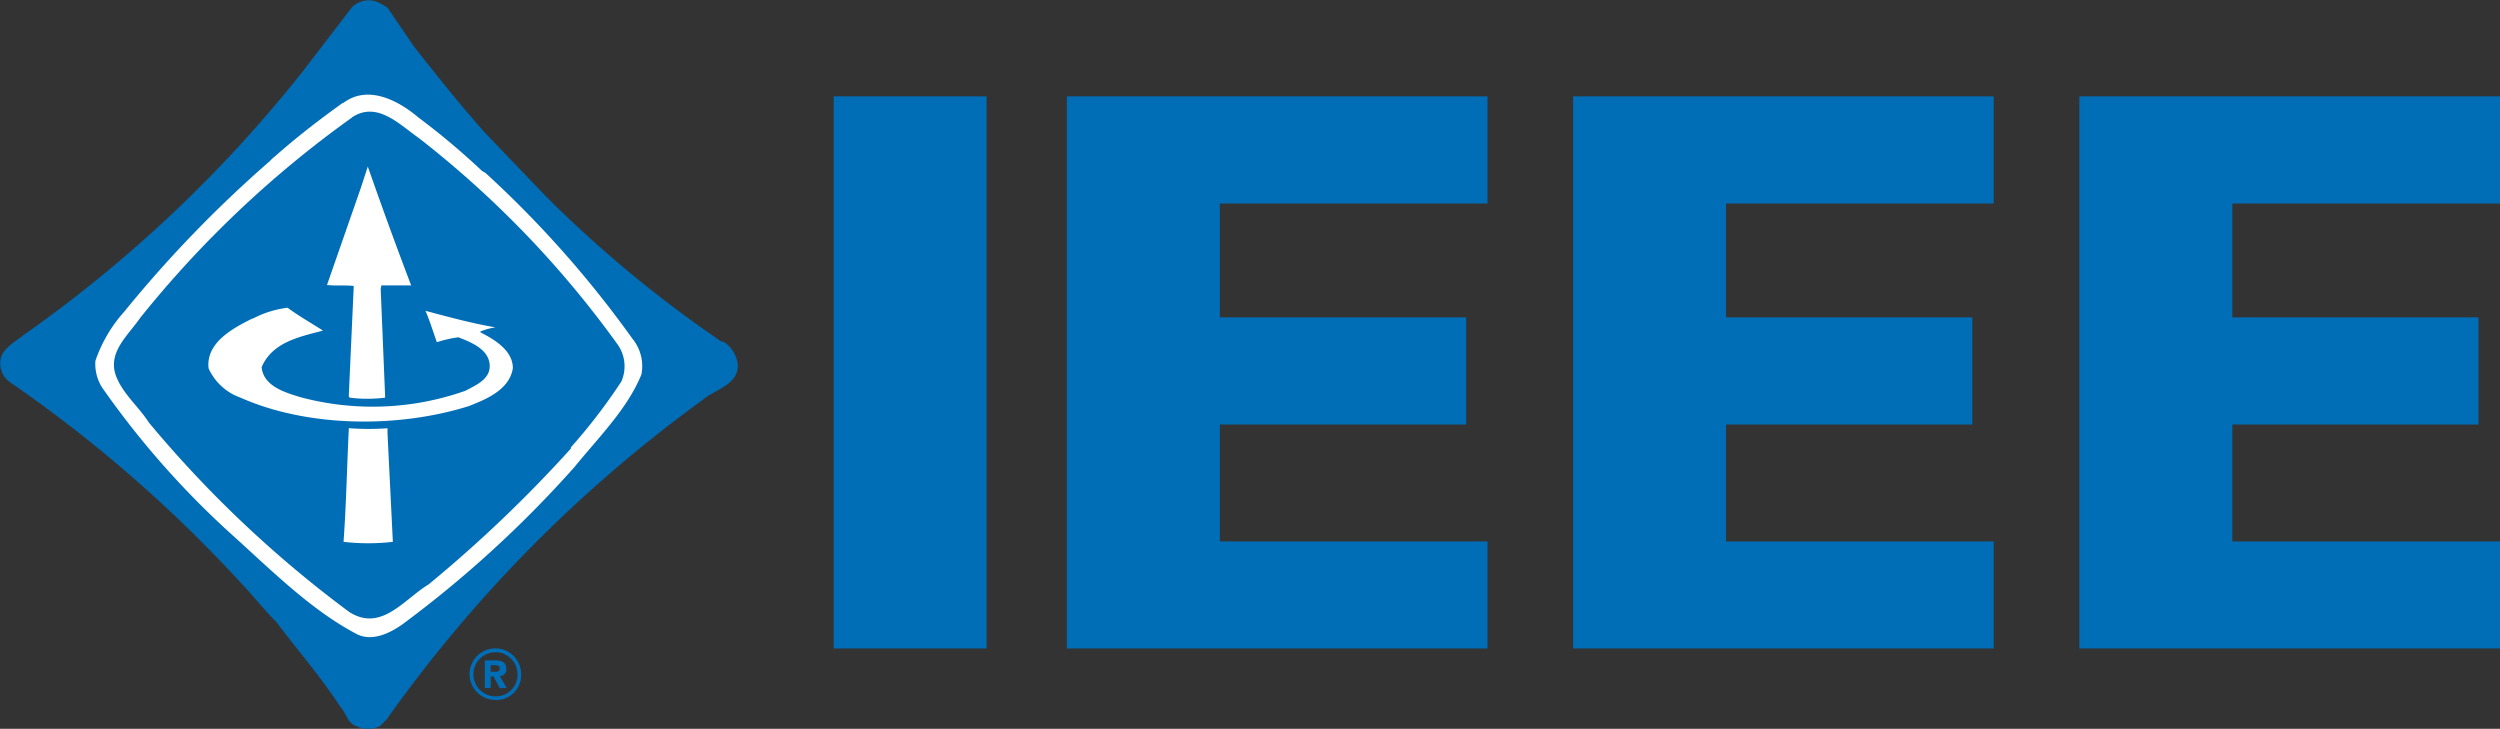 <svg xmlns="http://www.w3.org/2000/svg" viewBox="0 0 187.09 54.54"><rect x="0" y="0" width="187.09" height="54.54" fill="#333333" stroke="none"/><defs><style>.cls-1{fill:#006db7;}.cls-1,.cls-2{fill-rule:evenodd;}.cls-2{fill:#fff;}</style></defs><title>Asset 3</title><g id="Layer_2" data-name="Layer 2"><g id="Layer_1-2" data-name="Layer 1"><polygon class="cls-1" points="62.39 7.21 73.83 7.21 73.83 48.53 62.39 48.53 62.39 7.21 62.39 7.21"/><polygon class="cls-1" points="79.84 48.53 79.84 7.21 111.32 7.21 111.32 15.23 91.29 15.23 91.29 23.75 109.72 23.75 109.72 31.77 91.29 31.77 91.29 40.52 111.32 40.52 111.32 48.53 79.84 48.53 79.84 48.53"/><polygon class="cls-1" points="117.73 48.53 117.73 7.21 149.2 7.21 149.2 15.23 129.17 15.23 129.17 23.75 147.6 23.75 147.6 31.77 129.17 31.77 129.17 40.52 149.2 40.52 149.2 48.53 117.73 48.53 117.73 48.53"/><polygon class="cls-1" points="155.61 48.53 155.61 7.21 187.09 7.21 187.09 15.23 167.06 15.23 167.06 23.75 185.48 23.75 185.48 31.77 167.06 31.77 167.06 40.52 187.09 40.52 187.09 48.53 155.61 48.53 155.61 48.53"/><path class="cls-1" d="M31,3.51c1.7,2.15,3.49,4.41,5.32,6.45l4.54,4.74A91.34,91.34,0,0,0,54,25.57l.15,0a2.39,2.39,0,0,1,1.07,1.77c0,1.5-1.76,1.81-2.68,2.62A103.29,103.29,0,0,0,28.94,53.83l-.52.52a2.07,2.07,0,0,1-1.74,0c-.7-.23-.77-1-1.22-1.46-1.42-2.21-3.23-4.27-4.77-6.33-.92-.92-1.68-1.9-2.62-2.89A101.92,101.92,0,0,0,.67,28.55a1.73,1.73,0,0,1-.61-1.74c.19-.78,1.1-1.25,1.71-1.74A100.06,100.06,0,0,0,22.61,5.4L26.35.53A1.79,1.79,0,0,1,28.11.1,3.78,3.78,0,0,1,29,.58L31,3.51Z"/><path class="cls-2" d="M25.68,7.68c-1.75,1.25-3.41,2.53-5.08,4a2.91,2.91,0,0,0-.4.37A91.16,91.16,0,0,0,9.31,23.31,10.69,10.69,0,0,0,7.14,27a3.3,3.3,0,0,0,.5,2,65.1,65.1,0,0,0,9.7,11c3,2.7,5.94,5.67,9.41,7.48,1.14.53,2.42-.09,3.37-.76A84.46,84.46,0,0,0,43,34.94c1.84-2.26,3.94-4.33,5-6.91a3.23,3.23,0,0,0-.67-2.68,79.23,79.23,0,0,0-11-12.41l-.26-.15a53.87,53.87,0,0,0-4.76-4c-1.53-1.3-3.82-2.48-5.65-1.06Z"/><path class="cls-1" d="M26.35,8.79a79.5,79.5,0,0,0-15.86,15C9.58,25.11,8,26.39,8.7,28.18c.52,1.32,1.69,2.27,2.44,3.44a86.36,86.36,0,0,0,15,14.18c2.39,1.52,4.08-.94,5.94-2.07A99.82,99.82,0,0,0,42.72,33.57v-.09a42.49,42.49,0,0,0,3.78-4.93,2.83,2.83,0,0,0-.28-2.77A75.16,75.16,0,0,0,31.33,10.32c-1.44-1-3.11-2.79-5-1.53Z"/><path class="cls-2" d="M27.53,12.45,27,14.07l-2.53,7.26c.63.07,1.42,0,2,.07v.06l-.37,8.21.07.09a10.69,10.69,0,0,0,2.65,0v-.13l-.33-8,.05-.27,2.23,0c-1.12-2.94-2.2-5.91-3.24-8.88Z"/><path class="cls-2" d="M18.9,23.83c-1.42.71-3.51,1.79-3.29,3.74A4.14,4.14,0,0,0,18,29.76c5,2.22,11.74,2.3,17.06.64,1.32-.51,3.08-1.24,3.32-2.85,0-1.34-1.42-2.17-2.43-2.68v-.06a4.52,4.52,0,0,1,1.13-.31v0c-1.79-.31-3.52-.78-5.24-1.24.33.76.57,1.56.85,2.35a9.43,9.43,0,0,1,1.61-.37c.91.36,2.22.86,2.34,2s-1.06,1.59-1.8,2a20.86,20.86,0,0,1-12.37.48c-1.13-.35-2.75-.81-2.89-2.24.8-1.89,2.87-2.28,4.59-2.74-.89-.57-1.79-1.08-2.65-1.71a7.5,7.5,0,0,0-2.61.82Z"/><path class="cls-2" d="M26.11,32c-.15,2.92-.19,5.62-.4,8.55a16.23,16.23,0,0,0,3.69,0L29,32.44,29,32.05a21,21,0,0,1-2.85,0Z"/><path class="cls-1" d="M36.72,50.27v-.49H37c.16,0,.39,0,.39.22s-.11.27-.31.27Zm0,.35h.21l.47.87h.52l-.52-.9a.48.48,0,0,0,.49-.54c0-.47-.31-.63-.84-.63h-.77v2.07h.44v-.87ZM39,50.46A1.93,1.93,0,1,0,37,52.38,1.86,1.86,0,0,0,39,50.46Zm-.27,0a1.61,1.61,0,0,1-1.64,1.65h0a1.65,1.65,0,1,1,1.64-1.65Z"/></g></g></svg>